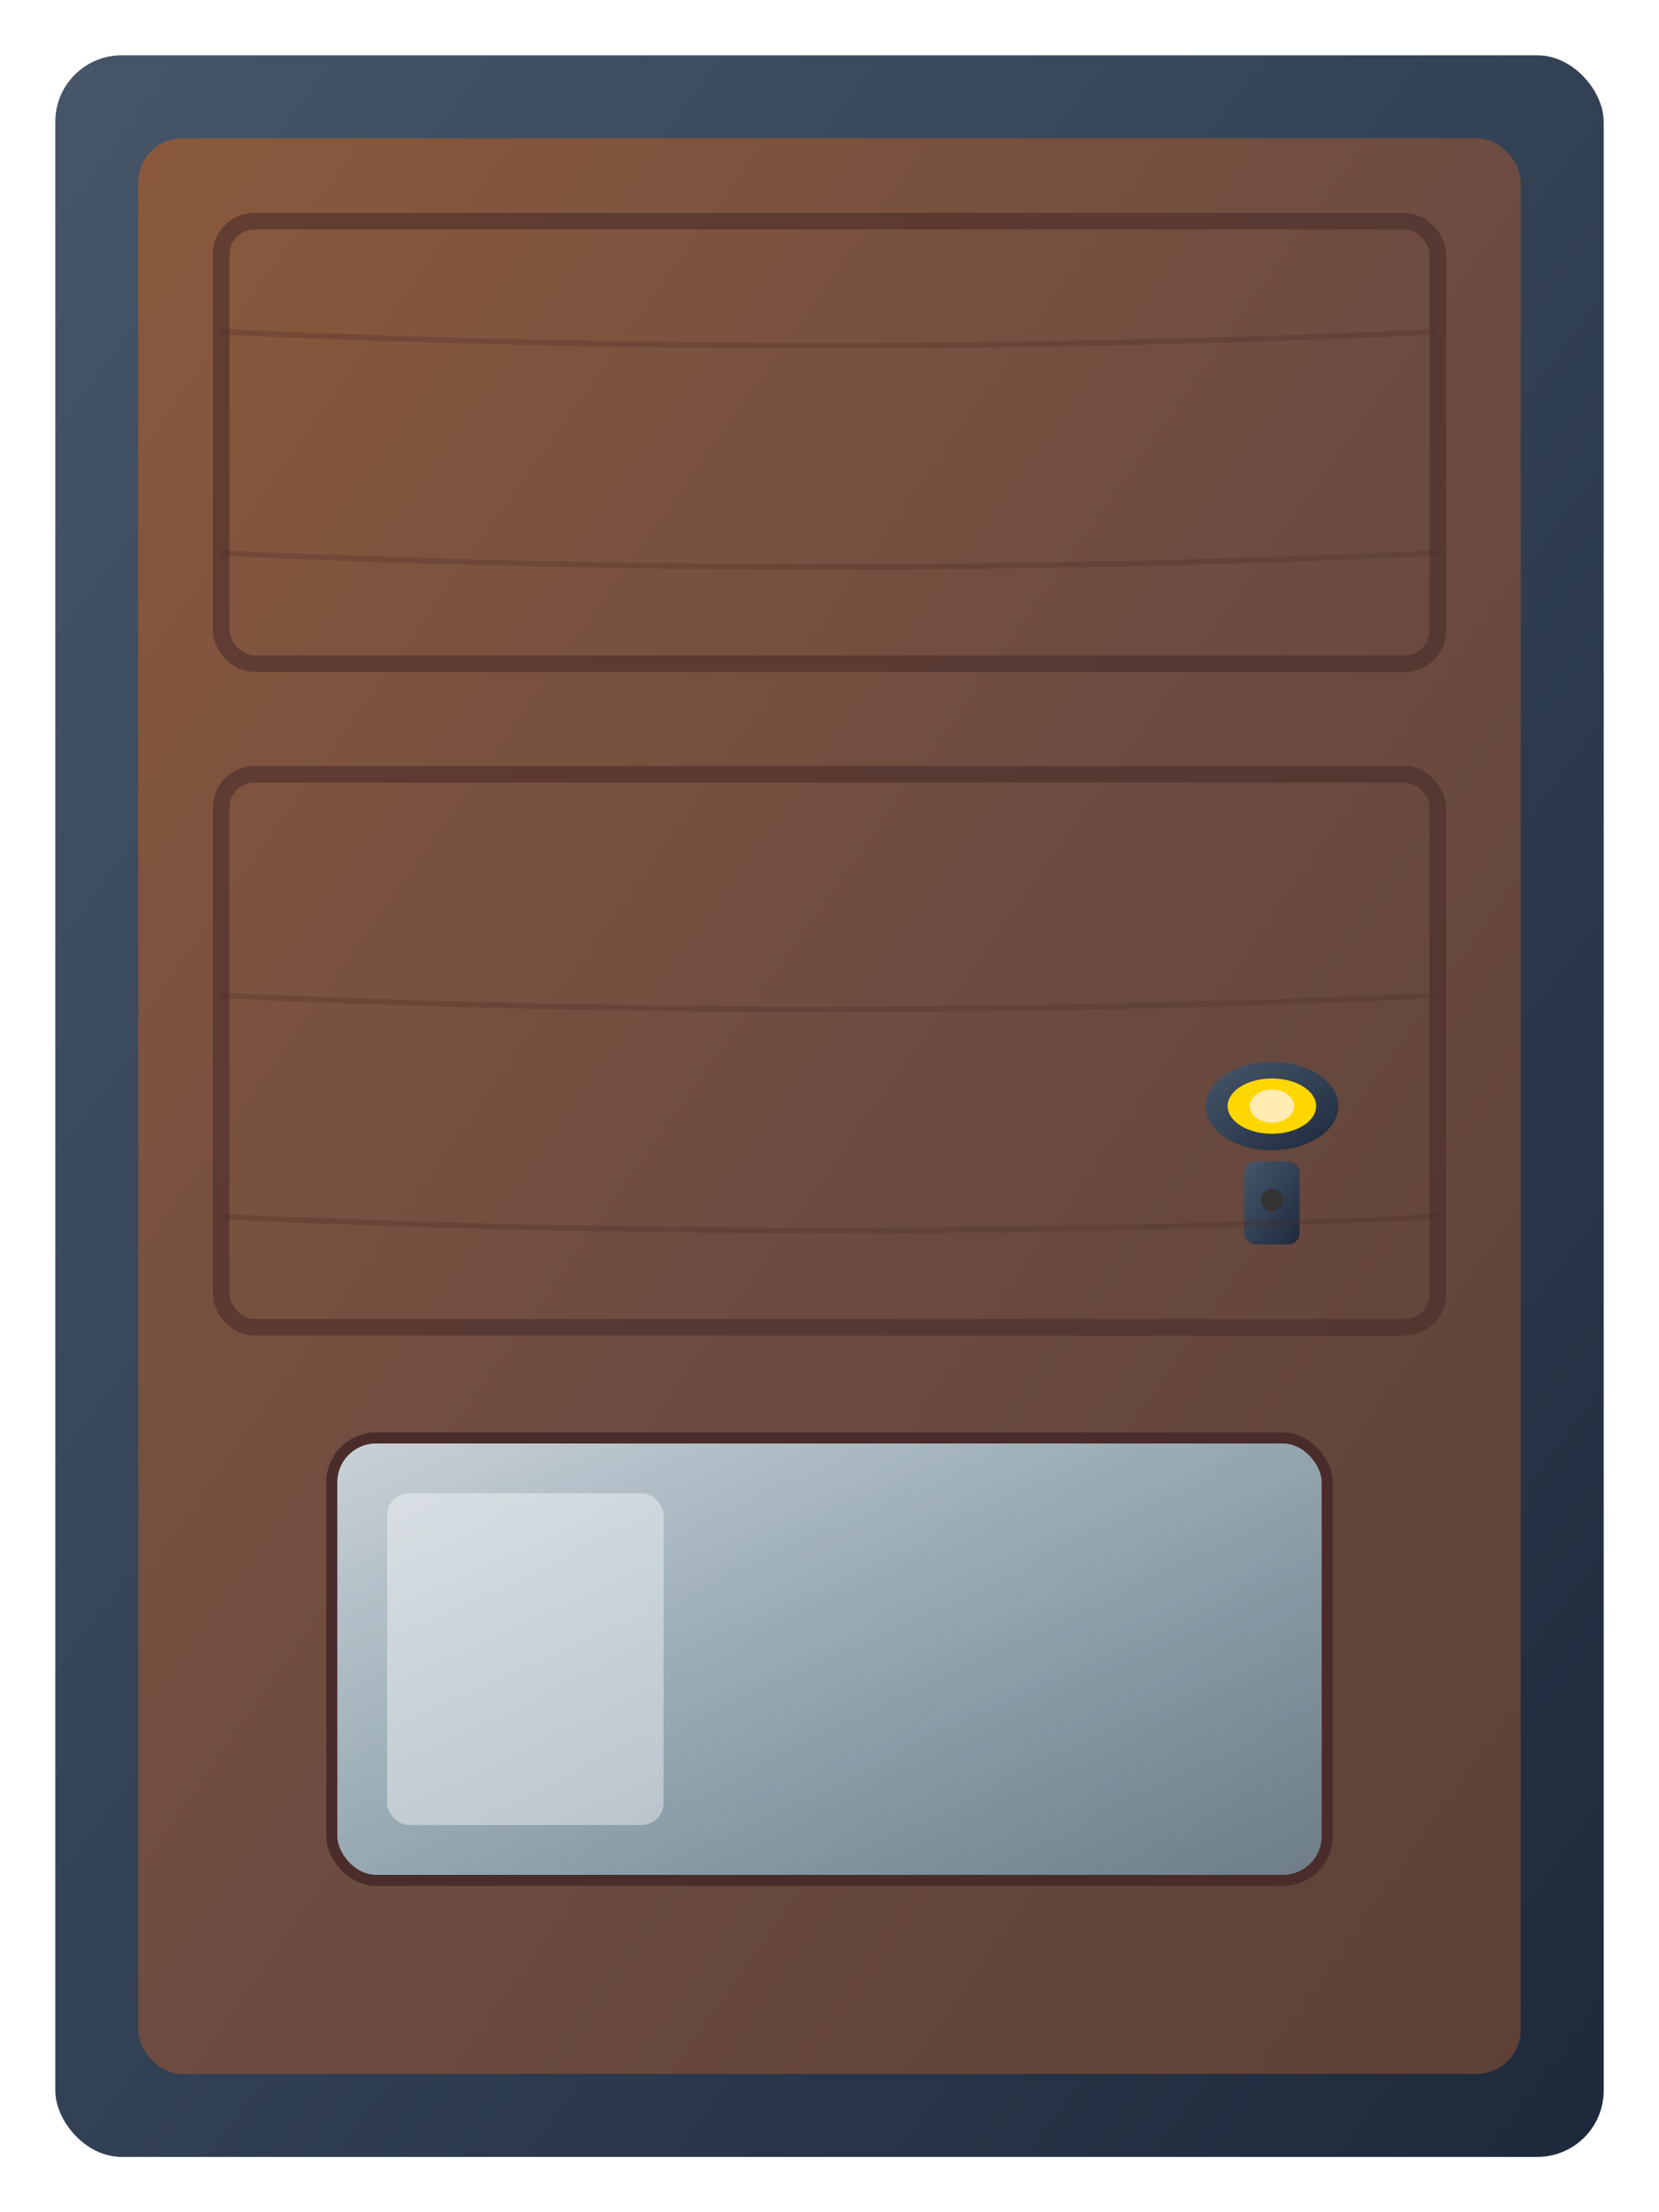 <svg width="300" height="400" viewBox="0 0 300 400" xmlns="http://www.w3.org/2000/svg">
  <defs>
    <linearGradient id="doorGradient" x1="0%" y1="0%" x2="100%" y2="100%">
      <stop offset="0%" style="stop-color:#8b5a3c;stop-opacity:1" />
      <stop offset="50%" style="stop-color:#6d4c41;stop-opacity:1" />
      <stop offset="100%" style="stop-color:#5d4037;stop-opacity:1" />
    </linearGradient>
    <linearGradient id="frameGradient" x1="0%" y1="0%" x2="100%" y2="100%">
      <stop offset="0%" style="stop-color:#475569;stop-opacity:1" />
      <stop offset="50%" style="stop-color:#334155;stop-opacity:1" />
      <stop offset="100%" style="stop-color:#1e293b;stop-opacity:1" />
    </linearGradient>
    <linearGradient id="glassGradient" x1="0%" y1="0%" x2="100%" y2="100%">
      <stop offset="0%" style="stop-color:#e0f2fe;stop-opacity:0.8" />
      <stop offset="50%" style="stop-color:#b3e5fc;stop-opacity:0.6" />
      <stop offset="100%" style="stop-color:#81d4fa;stop-opacity:0.4" />
    </linearGradient>
    <filter id="shadow" x="-50%" y="-50%" width="200%" height="200%">
      <feDropShadow dx="0" dy="12" stdDeviation="16" flood-color="#000000" flood-opacity="0.2"/>
    </filter>
    <filter id="woodTexture" x="-50%" y="-50%" width="200%" height="200%">
      <feTurbulence baseFrequency="0.02" numOctaves="4" result="noise"/>
      <feColorMatrix in="noise" type="saturate" values="0"/>
      <feComponentTransfer>
        <feFuncA type="discrete" tableValues="0.1 0.2 0.3 0.2 0.1"/>
      </feComponentTransfer>
      <feComposite operator="overlay" in2="SourceGraphic"/>
    </filter>
  </defs>
  
  <!-- Door Frame -->
  <rect x="10" y="10" width="280" height="380" rx="12" ry="12" fill="url(#frameGradient)" filter="url(#shadow)"/>
  
  <!-- Door Panel -->
  <rect x="25" y="25" width="250" height="350" rx="8" ry="8" fill="url(#doorGradient)" filter="url(#woodTexture)"/>
  
  <!-- Door Panels (Decorative) -->
  <rect x="40" y="40" width="220" height="80" rx="6" ry="6" fill="none" stroke="#4a2c2a" stroke-width="3" opacity="0.6"/>
  <rect x="40" y="140" width="220" height="100" rx="6" ry="6" fill="none" stroke="#4a2c2a" stroke-width="3" opacity="0.6"/>
  
  <!-- Glass Panel -->
  <rect x="60" y="260" width="180" height="80" rx="8" ry="8" fill="url(#glassGradient)" stroke="#4a2c2a" stroke-width="2"/>
  
  <!-- Glass Reflection -->
  <rect x="70" y="270" width="50" height="60" rx="4" ry="4" fill="#ffffff" opacity="0.4"/>
  
  <!-- Door Handle -->
  <ellipse cx="230" cy="200" rx="12" ry="8" fill="url(#frameGradient)" filter="url(#shadow)"/>
  <ellipse cx="230" cy="200" rx="8" ry="5" fill="#ffd700"/>
  <ellipse cx="230" cy="200" rx="4" ry="3" fill="#ffecb3"/>
  
  <!-- Lock -->
  <rect x="225" y="210" width="10" height="15" rx="2" ry="2" fill="url(#frameGradient)"/>
  <circle cx="230" cy="217" r="2" fill="#333"/>
  
  <!-- Wood Grain Details -->
  <path d="M40 60 Q150 65 260 60" stroke="#4a2c2a" stroke-width="1" opacity="0.3" fill="none"/>
  <path d="M40 100 Q150 105 260 100" stroke="#4a2c2a" stroke-width="1" opacity="0.3" fill="none"/>
  <path d="M40 180 Q150 185 260 180" stroke="#4a2c2a" stroke-width="1" opacity="0.3" fill="none"/>
  <path d="M40 220 Q150 225 260 220" stroke="#4a2c2a" stroke-width="1" opacity="0.3" fill="none"/>
</svg>